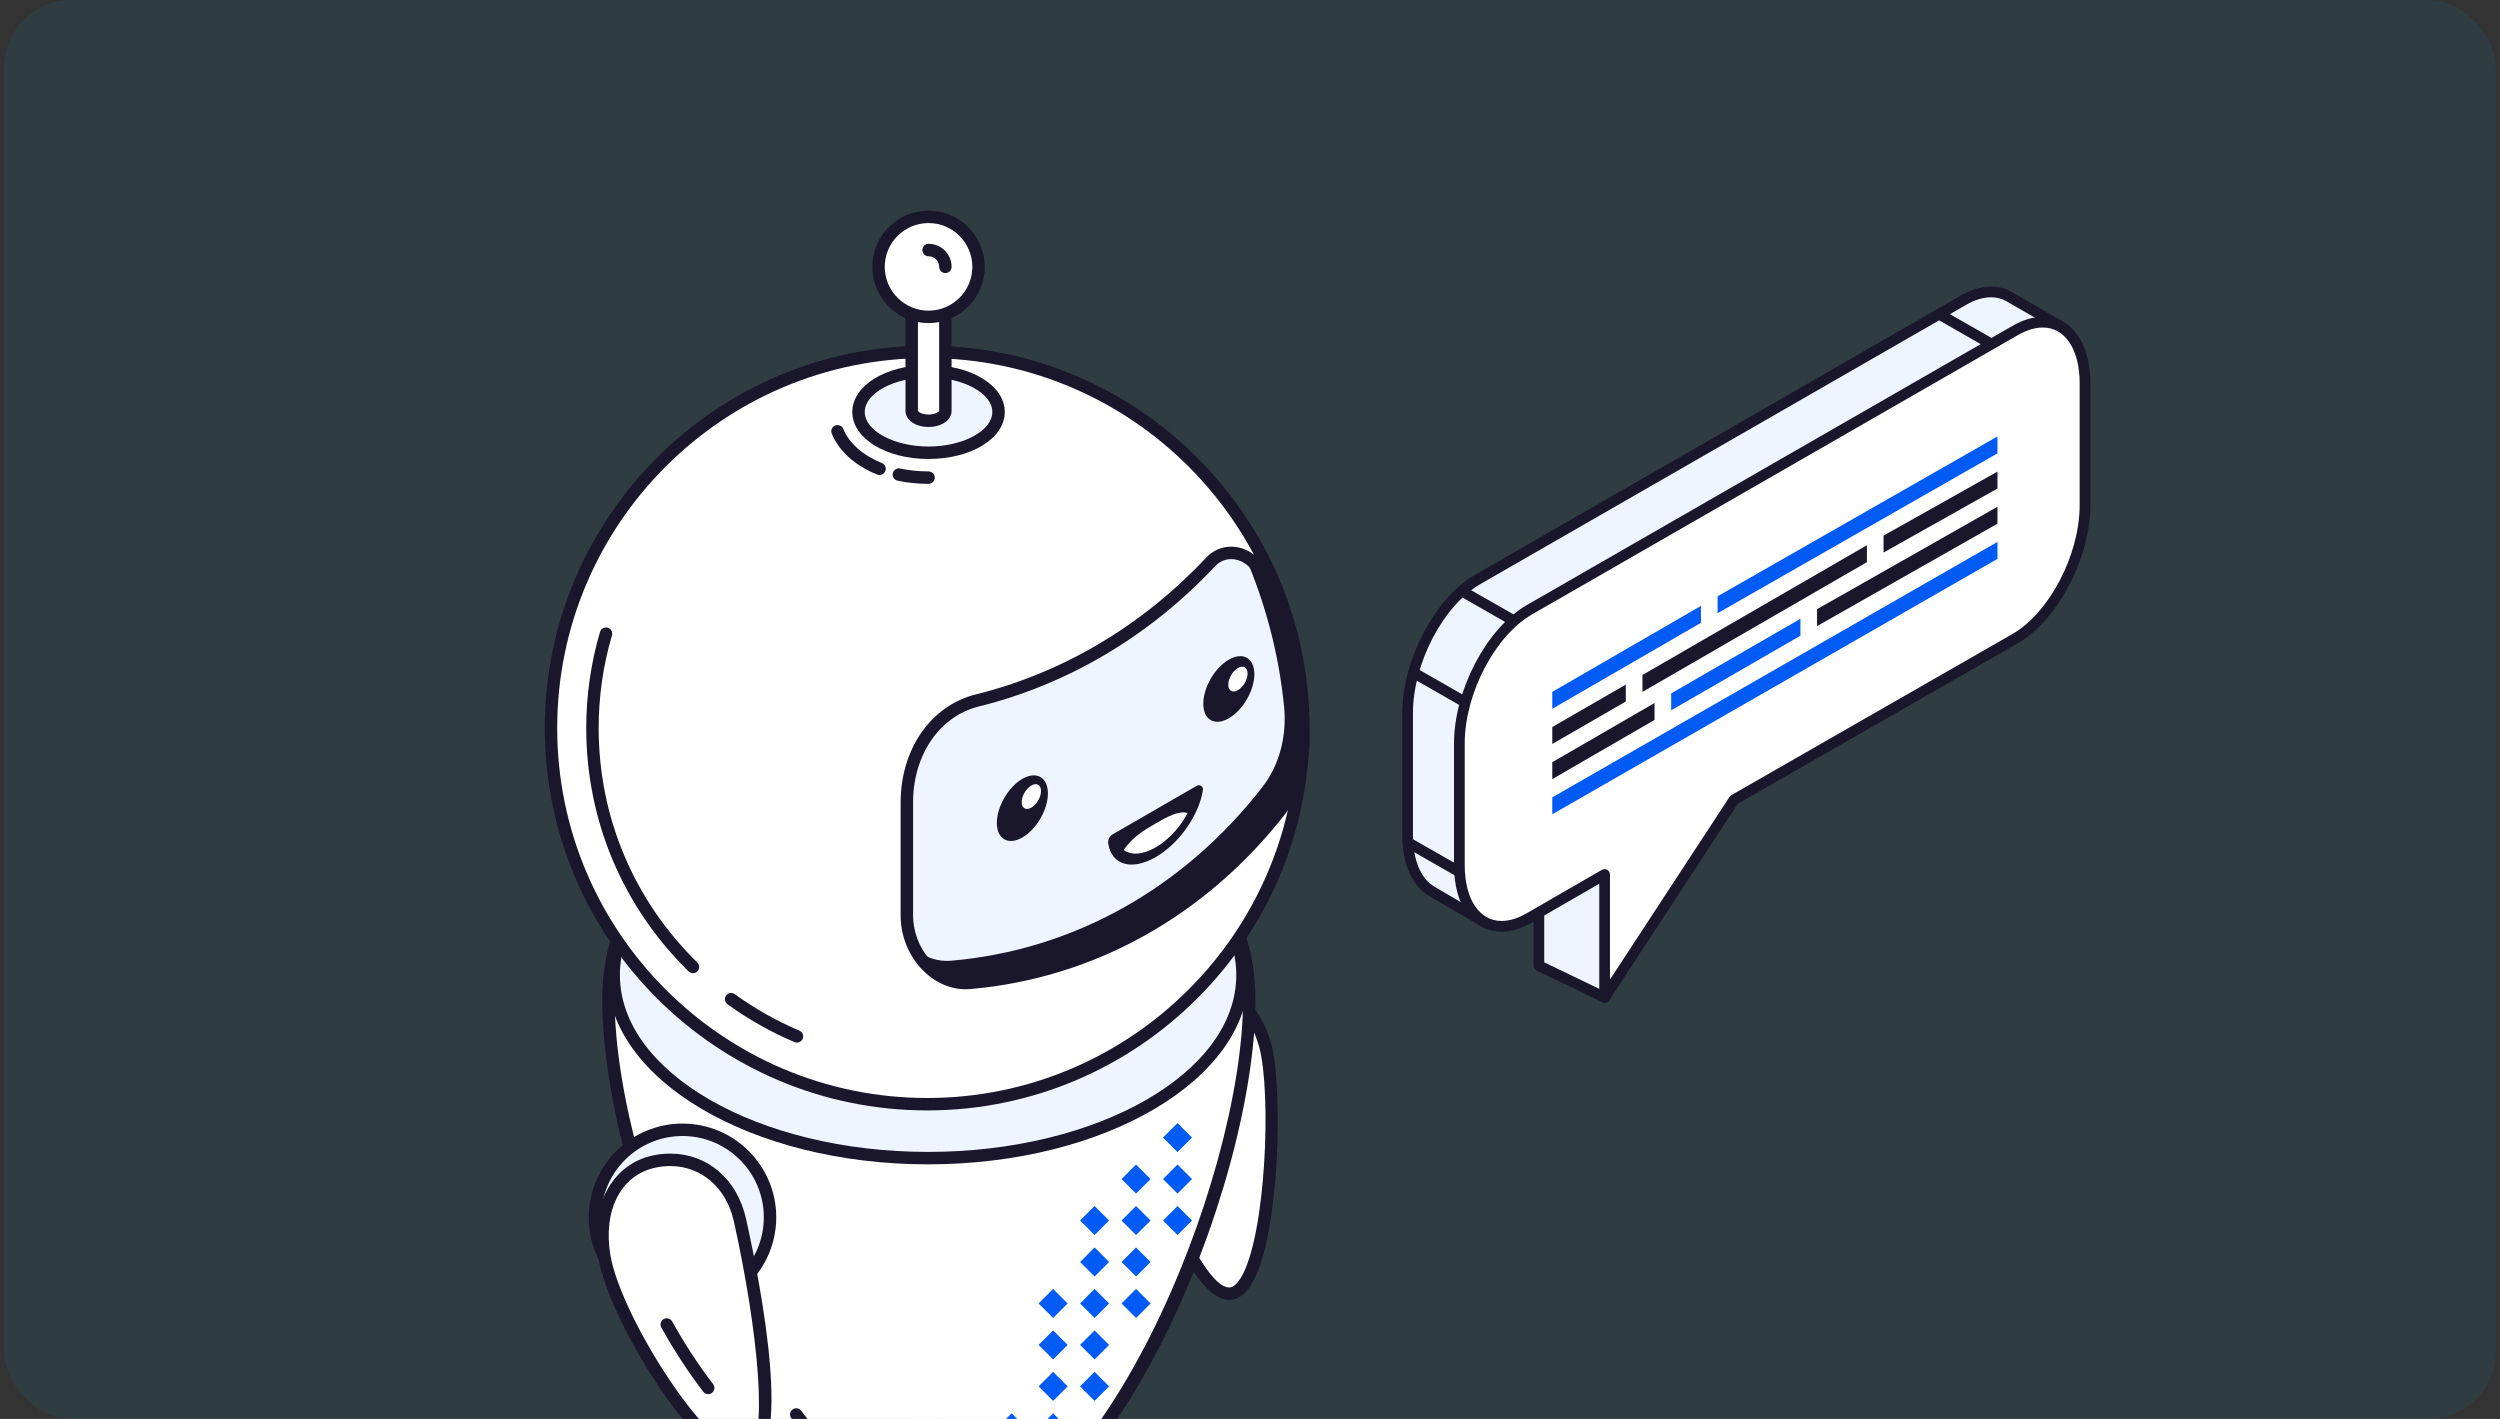 <svg width="296" height="168" viewBox="0 0 296 168" fill="none" xmlns="http://www.w3.org/2000/svg">
<rect x="0" y="0" width="296" height="168" fill="#333333" stroke="none"/>
<g clip-path="url(#clip0_378_7897)">
<rect x="0.5" width="295" height="168" rx="8" fill="#04B6F5" fill-opacity="0.08"/>
<path d="M132.988 127.502C134.328 133.531 141.238 154.167 145.88 153.136C150.523 152.104 151.447 129.854 149.799 123.767C148.377 118.52 144.205 115.818 139.564 116.848C134.922 117.88 131.809 122.195 132.988 127.502Z" fill="white"/>
<path d="M141.497 117.368C140.916 117.368 140.319 117.436 139.723 117.567C135.202 118.573 132.672 122.684 133.707 127.342C135.371 134.826 141.925 152.434 145.539 152.436C145.602 152.436 145.661 152.429 145.72 152.416C146.11 152.33 146.526 151.937 146.923 151.28C149.895 146.363 150.556 129.378 149.088 123.959C147.987 119.893 145.078 117.368 141.497 117.368ZM145.539 153.909H145.538C139.671 153.906 132.962 130.778 132.27 127.662C131.069 122.259 134.135 117.301 139.404 116.13C140.105 115.975 140.809 115.895 141.497 115.895C145.773 115.895 149.227 118.838 150.51 123.573C151.919 128.779 151.563 146.452 148.184 152.042C147.564 153.067 146.843 153.676 146.041 153.854C145.877 153.891 145.708 153.909 145.539 153.909Z" fill="#1A172D"/>
<path d="M72.041 118.444C72.041 139.395 89.025 183.267 109.976 183.267C130.928 183.267 147.912 139.395 147.912 118.444C147.912 100 130.928 95.556 109.976 95.556C89.025 95.556 72.041 100 72.041 118.444Z" fill="url(#paint0_linear_378_7897)"/>
<path d="M72.041 118.444C72.041 139.395 89.025 183.267 109.976 183.267C130.928 183.267 147.912 139.395 147.912 118.444C147.912 100 130.928 95.556 109.976 95.556C89.025 95.556 72.041 100 72.041 118.444Z" fill="white"/>
<path d="M109.976 96.293C84.598 96.293 72.777 103.332 72.777 118.443C72.777 139.546 89.996 182.531 109.976 182.531C129.957 182.531 147.176 139.546 147.176 118.443C147.176 103.332 135.356 96.293 109.976 96.293ZM109.976 184.004C88.813 184.004 71.305 140.597 71.305 118.443C71.305 97.269 93.376 94.82 109.976 94.82C126.578 94.82 148.648 97.269 148.648 118.443C148.648 140.597 131.141 184.004 109.976 184.004Z" fill="#1A172D"/>
<path d="M106.307 178.443C106.228 178.443 106.145 178.431 106.066 178.402C101.99 176.984 97.824 173.454 93.684 167.913C93.441 167.587 93.507 167.124 93.834 166.882C94.16 166.639 94.621 166.706 94.864 167.03C98.769 172.259 102.81 175.711 106.55 177.012C106.934 177.145 107.136 177.566 107.003 177.948C106.897 178.253 106.612 178.443 106.307 178.443Z" fill="#1A172D"/>
<path d="M72.659 115.443C72.659 127.416 89.326 137.122 109.886 137.122C130.445 137.122 147.113 127.416 147.113 115.443C147.113 103.471 130.445 93.766 109.886 93.766C89.326 93.766 72.659 103.471 72.659 115.443Z" fill="#EFF5FF"/>
<path d="M109.886 94.502C89.765 94.502 73.396 103.897 73.396 115.443C73.396 126.991 89.765 136.386 109.886 136.386C130.007 136.386 146.376 126.991 146.376 115.443C146.376 103.897 130.007 94.502 109.886 94.502ZM109.886 137.859C88.953 137.859 71.923 127.803 71.923 115.443C71.923 103.085 88.953 93.029 109.886 93.029C130.819 93.029 147.849 103.085 147.849 115.443C147.849 127.803 130.819 137.859 109.886 137.859Z" fill="#1A172D"/>
<path d="M65.236 86.2C65.236 110.797 85.177 130.738 109.774 130.738C134.372 130.738 154.312 110.797 154.312 86.2C154.312 61.602 134.372 41.663 109.774 41.663C85.177 41.663 65.236 61.602 65.236 86.2Z" fill="white"/>
<path d="M109.774 42.399C85.622 42.399 65.973 62.048 65.973 86.2C65.973 110.352 85.622 130.002 109.774 130.002C133.927 130.002 153.575 110.352 153.575 86.2C153.575 62.048 133.927 42.399 109.774 42.399ZM109.774 131.474C84.81 131.474 64.5 111.164 64.5 86.2C64.5 61.236 84.81 40.926 109.774 40.926C134.739 40.926 155.048 61.236 155.048 86.2C155.048 111.164 134.739 131.474 109.774 131.474Z" fill="#1A172D"/>
<path d="M82.049 115.225C81.863 115.225 81.677 115.155 81.533 115.014C73.715 107.351 69.41 97.117 69.41 86.2C69.41 82.331 69.959 78.503 71.042 74.822C71.157 74.431 71.569 74.212 71.956 74.323C72.346 74.438 72.57 74.848 72.455 75.238C71.411 78.783 70.882 82.472 70.882 86.2C70.882 96.718 75.031 106.578 82.564 113.963C82.854 114.247 82.859 114.714 82.574 115.003C82.43 115.151 82.239 115.225 82.049 115.225Z" fill="#1A172D"/>
<path d="M94.359 123.445C94.263 123.445 94.166 123.426 94.072 123.386C91.273 122.2 88.602 120.689 86.133 118.9C85.804 118.662 85.731 118.2 85.969 117.871C86.208 117.542 86.667 117.47 86.998 117.708C89.376 119.432 91.95 120.887 94.647 122.03C95.022 122.189 95.196 122.621 95.037 122.996C94.918 123.276 94.645 123.445 94.359 123.445Z" fill="#1A172D"/>
<path d="M151.694 95.78C142.367 107.81 129.256 115.127 114.798 116.37C110.905 116.705 107.371 112.897 107.371 108.368V95.027C107.371 89.071 110.764 84.159 115.726 82.93C126.183 80.338 135.679 74.701 143.344 66.529C145.159 64.596 148.271 65.385 149.48 68.133C151.955 73.762 153.609 79.883 154.244 86.258C154.598 89.811 153.657 93.248 151.694 95.78Z" fill="#EFF5FF"/>
<path d="M145.763 66.199C145.044 66.199 144.394 66.487 143.881 67.033C136.141 75.283 126.467 81.027 115.903 83.644C111.241 84.8 108.108 89.374 108.108 95.027V108.368C108.108 110.255 108.803 112.135 110.014 113.525C111.298 114.999 113.028 115.786 114.735 115.637C128.99 114.41 141.909 107.199 151.112 95.329C152.968 92.935 153.842 89.656 153.511 86.331C152.895 80.151 151.312 74.128 148.806 68.429C148.21 67.074 147.016 66.199 145.763 66.199ZM114.32 117.128C112.337 117.128 110.363 116.167 108.903 114.492C107.44 112.814 106.635 110.639 106.635 108.368V95.027C106.635 88.685 110.218 83.537 115.55 82.215C125.837 79.666 135.263 74.067 142.808 66.026C143.594 65.187 144.643 64.726 145.763 64.726C147.599 64.726 149.323 65.947 150.154 67.837C152.723 73.677 154.345 79.85 154.977 86.186C155.345 89.881 154.36 93.543 152.277 96.231C142.818 108.43 129.531 115.842 114.862 117.105C114.681 117.12 114.499 117.128 114.32 117.128Z" fill="#1A172D"/>
<path d="M112.589 113.752C127.047 112.508 140.158 105.192 149.485 93.161C151.448 90.629 152.388 87.192 152.035 83.639C151.413 77.402 149.813 71.411 147.425 65.884C148.269 66.318 149.016 67.078 149.48 68.134C151.955 73.762 153.609 79.883 154.244 86.258C154.597 89.811 153.657 93.248 151.694 95.78C142.367 107.81 129.256 115.127 114.798 116.371C112.179 116.596 109.727 114.942 108.4 112.458C109.619 113.379 111.075 113.881 112.589 113.752Z" fill="#1A172D"/>
<path d="M70.443 144.131C70.443 149.855 75.084 154.495 80.808 154.495C86.532 154.495 91.172 149.855 91.172 144.131C91.172 138.407 86.532 133.767 80.808 133.767C75.084 133.767 70.443 138.407 70.443 144.131Z" fill="#EFF5FF"/>
<path d="M80.808 134.504C75.499 134.504 71.18 138.823 71.18 144.131C71.18 149.44 75.499 153.759 80.808 153.759C86.117 153.759 90.435 149.44 90.435 144.131C90.435 138.823 86.117 134.504 80.808 134.504ZM80.808 155.232C74.687 155.232 69.707 150.252 69.707 144.131C69.707 138.011 74.687 133.031 80.808 133.031C86.929 133.031 91.908 138.011 91.908 144.131C91.908 150.252 86.929 155.232 80.808 155.232Z" fill="#1A172D"/>
<path d="M71.545 148.727C72.861 156.521 83.807 173.647 88.449 172.616C93.091 171.584 88.95 150.489 87.61 144.462C86.431 139.155 82.017 136.512 77.375 137.543C72.733 138.575 70.64 143.367 71.545 148.727Z" fill="white"/>
<path d="M79.347 138.06C78.75 138.06 78.14 138.129 77.535 138.262C73.494 139.161 71.379 143.317 72.272 148.604C73.491 155.83 83.749 171.924 88.03 171.925C88.121 171.925 88.209 171.915 88.29 171.896C91.176 171.255 89.724 157.365 86.891 144.621C86.005 140.635 83.044 138.06 79.347 138.06ZM88.03 173.397C82.556 173.396 72.086 156.354 70.819 148.85C69.803 142.832 72.433 137.888 77.216 136.826C77.925 136.668 78.642 136.587 79.347 136.587C83.762 136.587 87.288 139.615 88.329 144.302C90.182 152.638 93.918 172.154 88.609 173.335C88.424 173.376 88.228 173.397 88.03 173.397Z" fill="#1A172D"/>
<path d="M83.851 165.068C83.63 165.068 83.412 164.97 83.267 164.782C81.529 162.525 79.764 159.824 78.298 157.177C78.101 156.821 78.23 156.374 78.585 156.176C78.941 155.98 79.389 156.108 79.586 156.464C81.018 159.048 82.74 161.684 84.434 163.882C84.682 164.204 84.622 164.668 84.299 164.915C84.166 165.018 84.008 165.068 83.851 165.068Z" fill="#1A172D"/>
<path d="M109.939 57.287C108.673 57.287 107.44 57.161 106.274 56.913C105.875 56.829 105.622 56.438 105.706 56.039C105.79 55.642 106.182 55.387 106.58 55.473C107.645 55.699 108.775 55.814 109.939 55.814C110.345 55.814 110.675 56.144 110.675 56.551C110.675 56.957 110.345 57.287 109.939 57.287Z" fill="#1A172D"/>
<path d="M104.138 56.24C104.047 56.24 103.954 56.224 103.864 56.188C101.253 55.143 99.341 53.425 98.48 51.348C98.323 50.973 98.502 50.542 98.877 50.386C99.253 50.23 99.684 50.407 99.841 50.783C100.547 52.49 102.171 53.923 104.412 54.821C104.789 54.971 104.973 55.4 104.821 55.778C104.707 56.066 104.43 56.24 104.138 56.24Z" fill="#1A172D"/>
<path d="M101.649 48.778C101.649 51.444 105.361 53.605 109.939 53.605C114.518 53.605 118.229 51.444 118.229 48.778C118.229 46.111 114.518 43.95 109.939 43.95C105.361 43.95 101.649 46.111 101.649 48.778Z" fill="#EFF5FF"/>
<path d="M109.939 44.687C105.845 44.687 102.385 46.56 102.385 48.777C102.385 50.995 105.845 52.869 109.939 52.869C114.033 52.869 117.492 50.995 117.492 48.777C117.492 46.56 114.033 44.687 109.939 44.687ZM109.939 54.342C104.877 54.342 100.913 51.898 100.913 48.777C100.913 45.658 104.877 43.214 109.939 43.214C115 43.214 118.965 45.658 118.965 48.777C118.965 51.898 115 54.342 109.939 54.342Z" fill="#1A172D"/>
<path d="M111.931 31.09H107.947V48.656C107.947 49.297 108.839 49.816 109.939 49.816C111.04 49.816 111.931 49.297 111.931 48.656V31.09Z" fill="white"/>
<path d="M108.684 31.826V48.655C108.719 48.764 109.162 49.08 109.939 49.08C110.716 49.08 111.159 48.764 111.197 48.645L111.195 31.826H108.684ZM109.939 50.552C108.384 50.552 107.211 49.736 107.211 48.655V30.353H112.668V48.655C112.668 49.736 111.494 50.552 109.939 50.552Z" fill="#1A172D"/>
<path d="M104.018 31.595C104.018 34.866 106.669 37.517 109.939 37.517C113.21 37.517 115.861 34.866 115.861 31.595C115.861 28.325 113.21 25.674 109.939 25.674C106.669 25.674 104.018 28.325 104.018 31.595Z" fill="white"/>
<path d="M109.939 26.41C107.081 26.41 104.755 28.737 104.755 31.596C104.755 34.455 107.081 36.781 109.939 36.781C112.798 36.781 115.124 34.455 115.124 31.596C115.124 28.737 112.798 26.41 109.939 26.41ZM109.939 38.254C106.269 38.254 103.282 35.267 103.282 31.596C103.282 27.924 106.269 24.937 109.939 24.937C113.61 24.937 116.597 27.924 116.597 31.596C116.597 35.267 113.61 38.254 109.939 38.254Z" fill="#1A172D"/>
<path d="M111.934 32.332C111.528 32.332 111.198 32.002 111.198 31.595C111.198 30.902 110.633 30.339 109.939 30.339C109.532 30.339 109.203 30.009 109.203 29.602C109.203 29.196 109.532 28.866 109.939 28.866C111.445 28.866 112.67 30.09 112.67 31.595C112.67 32.002 112.341 32.332 111.934 32.332Z" fill="#1A172D"/>
<path d="M141.697 93.037C142.047 92.835 142.487 93.124 142.427 93.524C141.99 96.459 139.651 99.857 136.831 101.485C133.965 103.14 131.595 102.393 131.213 99.868C131.148 99.436 131.362 99.004 131.74 98.785L141.697 93.037Z" fill="#1A172D"/>
<path d="M136.831 100.328C138.39 99.428 139.764 97.888 140.612 96.266C139.607 95.949 138.285 96.654 136.831 97.494C135.376 98.334 134.053 99.156 133.048 100.632C133.896 101.277 135.271 101.229 136.831 100.328Z" fill="white"/>
<path d="M124.073 93.941C124.073 95.858 122.719 98.193 121.049 99.157C119.379 100.121 118.025 99.35 118.025 97.433C118.025 95.516 119.379 93.181 121.049 92.217C122.719 91.253 124.073 92.025 124.073 93.941Z" fill="#1A172D"/>
<path d="M148.517 79.828C148.517 81.745 147.163 84.081 145.493 85.045C143.822 86.009 142.469 85.237 142.469 83.32C142.469 81.404 143.822 79.068 145.493 78.104C147.163 77.14 148.517 77.911 148.517 79.828Z" fill="#1A172D"/>
<path d="M123.255 93.653C123.255 94.376 122.744 95.259 122.112 95.623C121.482 95.987 120.969 95.696 120.969 94.971C120.969 94.248 121.482 93.365 122.112 93.001C122.744 92.636 123.255 92.928 123.255 93.653Z" fill="white"/>
<path d="M147.714 79.743C147.714 80.467 147.202 81.349 146.571 81.713C145.939 82.078 145.428 81.786 145.428 81.062C145.428 80.338 145.939 79.456 146.571 79.091C147.202 78.727 147.714 79.019 147.714 79.743Z" fill="white"/>
<path d="M127.881 159.238L129.599 160.956L131.317 159.238L129.599 157.52L127.881 159.238ZM122.971 159.238L124.69 160.956L126.408 159.238L124.69 157.52L122.971 159.238ZM132.79 154.329L134.508 156.047L136.227 154.329L134.508 152.61L132.79 154.329ZM127.881 154.329L129.599 156.047L131.317 154.329L129.599 152.61L127.881 154.329ZM122.971 154.329L124.69 156.047L126.408 154.329L124.69 152.61L122.971 154.329ZM132.79 149.419L134.508 151.138L136.227 149.419L134.508 147.701L132.79 149.419ZM127.881 149.419L129.599 151.138L131.317 149.419L129.599 147.701L127.881 149.419ZM137.699 144.51L139.418 146.228L141.136 144.51L139.418 142.792L137.699 144.51ZM132.79 144.51L134.508 146.228L136.227 144.51L134.508 142.792L132.79 144.51ZM127.881 144.51L129.599 146.228L131.317 144.51L129.599 142.792L127.881 144.51ZM137.699 139.601L139.418 141.319L141.136 139.601L139.418 137.882L137.699 139.601ZM132.79 139.601L134.508 141.319L136.227 139.601L134.508 137.882L132.79 139.601ZM137.699 134.691L139.418 136.409L141.136 134.691L139.418 132.973L137.699 134.691ZM118.062 173.966L119.78 175.684L121.499 173.966L119.78 172.248L118.062 173.966ZM122.971 169.057L124.69 170.775L126.408 169.057L124.69 167.338L122.971 169.057ZM118.062 169.057L119.78 170.775L121.499 169.057L119.78 167.338L118.062 169.057ZM127.881 164.147L129.599 165.866L131.317 164.147L129.599 162.429L127.881 164.147ZM122.971 164.147L124.69 165.866L126.408 164.147L124.69 162.429L122.971 164.147Z" fill="#005AF4"/>
<path d="M182.203 98.386V114.339L190.019 118.105L199.213 88.349L182.203 98.386Z" fill="#EFF5FF"/>
<path d="M182.837 113.941L189.63 117.214L198.124 89.727L182.837 98.747V113.941ZM190.019 118.739C189.924 118.739 189.83 118.718 189.743 118.675L181.928 114.911C181.709 114.805 181.569 114.583 181.569 114.339V98.386C181.569 98.161 181.687 97.954 181.881 97.84L198.891 87.803C199.116 87.67 199.401 87.689 199.606 87.852C199.812 88.014 199.896 88.285 199.819 88.535L190.624 118.292C190.569 118.468 190.441 118.612 190.272 118.685C190.191 118.721 190.105 118.739 190.019 118.739Z" fill="#1A172D"/>
<path d="M176.928 106.326L234.438 73.266C239.013 70.624 242.722 63.538 242.722 57.437V43.047C242.722 39.951 245.745 39.889 244.206 38.773C244.081 38.681 237.988 35.183 237.854 35.107C236.404 34.281 234.516 34.364 232.452 35.555L174.943 68.615C170.368 71.257 166.659 78.343 166.659 84.444V98.835C166.659 102.171 167.768 104.52 169.522 105.534C169.579 105.567 175.74 109.169 175.797 109.199C177.226 109.936 174.936 107.476 176.928 106.326Z" fill="#EFF5FF"/>
<path d="M235.742 35.195C234.815 35.195 233.815 35.501 232.77 36.105L175.26 69.165C170.868 71.7 167.293 78.555 167.293 84.443V98.835C167.293 101.808 168.221 104.05 169.839 104.984L170.58 105.417C171.821 106.143 174.306 107.596 175.474 108.278C175.367 107.514 175.434 106.456 176.611 105.777L234.122 72.716C238.514 70.181 242.088 63.327 242.088 57.438V43.047C242.088 41.159 243.083 40.207 243.677 39.638C243.763 39.556 243.871 39.453 243.945 39.372C243.917 39.348 243.881 39.319 243.834 39.285C243.589 39.131 237.881 35.853 237.541 35.658C237.001 35.351 236.396 35.195 235.742 35.195ZM176.177 109.969C175.986 109.969 175.786 109.907 175.507 109.762C175.475 109.745 175.445 109.73 169.941 106.512L169.204 106.082C167.184 104.915 166.025 102.274 166.025 98.835V84.443C166.025 78.151 169.884 70.804 174.626 68.066L232.137 35.006C234.32 33.746 236.474 33.591 238.168 34.557C238.229 34.592 244.407 38.135 244.578 38.259C244.861 38.464 245.241 38.795 245.274 39.288C245.311 39.829 244.926 40.198 244.553 40.555C244.02 41.065 243.356 41.701 243.356 43.047V57.438C243.356 63.73 239.497 71.076 234.755 73.815L177.244 106.875C176.565 107.267 176.646 107.837 176.833 108.599C176.931 108.993 177.022 109.365 176.769 109.688C176.63 109.866 176.413 109.969 176.177 109.969Z" fill="#1A172D"/>
<path d="M172.786 103.227L166.855 99.838L172.786 103.227Z" fill="white"/>
<path d="M172.786 103.862C172.679 103.862 172.571 103.835 172.472 103.778L166.54 100.389C166.236 100.215 166.13 99.828 166.304 99.523C166.478 99.219 166.866 99.115 167.169 99.287L173.101 102.677C173.405 102.851 173.511 103.238 173.337 103.542C173.22 103.747 173.006 103.862 172.786 103.862Z" fill="#1A172D"/>
<path d="M173.315 83.047L167.376 79.655L173.315 83.047Z" fill="white"/>
<path d="M173.314 83.682C173.207 83.682 173.099 83.655 173 83.599L167.062 80.205C166.757 80.032 166.652 79.644 166.826 79.34C167 79.036 167.388 78.932 167.691 79.104L173.629 82.497C173.933 82.671 174.039 83.058 173.865 83.363C173.748 83.567 173.534 83.682 173.314 83.682Z" fill="#1A172D"/>
<path d="M179.126 73.433L173.088 69.984L179.126 73.433Z" fill="white"/>
<path d="M179.125 74.068C179.018 74.068 178.91 74.041 178.811 73.984L172.774 70.534C172.47 70.361 172.364 69.972 172.538 69.669C172.712 69.365 173.1 69.261 173.403 69.433L179.44 72.883C179.744 73.057 179.85 73.444 179.676 73.748C179.559 73.953 179.345 74.068 179.125 74.068Z" fill="#1A172D"/>
<path d="M235.763 40.724L229.726 37.274L235.763 40.724Z" fill="white"/>
<path d="M235.762 41.358C235.656 41.358 235.548 41.331 235.449 41.275L229.411 37.825C229.107 37.651 229.001 37.263 229.176 36.96C229.35 36.656 229.738 36.552 230.04 36.723L236.078 40.173C236.382 40.347 236.488 40.735 236.313 41.038C236.196 41.243 235.982 41.358 235.762 41.358Z" fill="#1A172D"/>
<path d="M181.073 72.198L238.582 39.138C243.157 36.497 246.866 39.301 246.866 45.401V59.792C246.866 65.892 243.157 72.978 238.582 75.62L205.311 94.693L189.986 118.107V103.536L181.073 108.68C176.498 111.322 172.789 108.517 172.789 102.417V88.027C172.789 81.926 176.498 74.84 181.073 72.198Z" fill="white"/>
<path d="M189.986 102.903C190.095 102.903 190.205 102.93 190.303 102.987C190.499 103.1 190.62 103.31 190.62 103.536V115.981L204.78 94.346C204.835 94.262 204.908 94.192 204.995 94.143L238.267 75.07C242.658 72.534 246.232 65.681 246.232 59.792V45.401C246.232 41.378 244.52 38.778 241.871 38.778C240.944 38.778 239.944 39.084 238.899 39.687L181.388 72.748C176.997 75.283 173.423 82.137 173.423 88.027V102.417C173.423 106.441 175.135 109.041 177.783 109.041C178.711 109.041 179.711 108.735 180.756 108.131L189.669 102.987C189.767 102.93 189.877 102.903 189.986 102.903ZM189.986 118.741C189.926 118.741 189.864 118.733 189.805 118.715C189.536 118.635 189.352 118.388 189.352 118.107V104.634L181.39 109.229C180.149 109.945 178.936 110.308 177.783 110.308C174.365 110.308 172.155 107.211 172.155 102.417V88.027C172.155 81.734 176.014 74.387 180.756 71.649L238.266 38.589C239.505 37.874 240.719 37.51 241.871 37.51C245.291 37.51 247.5 40.608 247.5 45.401V59.792C247.5 66.084 243.642 73.431 238.899 76.169L205.758 95.166L190.516 118.455C190.397 118.637 190.196 118.741 189.986 118.741Z" fill="#1A172D"/>
<path d="M215.142 72.124L236.5 60.001V62.004L215.142 74.127V72.124Z" fill="#1A172D"/>
<path d="M203.362 70.6L236.5 51.675V53.678L203.362 72.603V70.6Z" fill="#005AF4"/>
<path d="M223.014 63.417L236.5 55.838V57.841L223.014 65.42V63.417Z" fill="#1A172D"/>
<path d="M221.041 64.555V66.559L194.467 81.92V79.917L221.041 64.555Z" fill="#1A172D"/>
<path d="M213.17 73.262V75.266L197.868 84.1V82.097L213.17 73.262Z" fill="#005AF4"/>
<path d="M201.39 73.742L183.791 83.921V81.917L201.39 71.738V73.742Z" fill="#005AF4"/>
<path d="M192.495 83.058L183.791 88.084V86.08L192.495 81.055V83.058Z" fill="#1A172D"/>
<path d="M195.896 85.239L183.791 92.247V90.243L195.896 83.236V85.239Z" fill="#1A172D"/>
<path d="M236.5 66.167L183.791 96.409V94.406L236.5 64.163V66.167Z" fill="#005AF4"/>
</g>
<defs>
<linearGradient id="paint0_linear_378_7897" x1="149.224" y1="144.813" x2="70.848" y2="132.948" gradientUnits="userSpaceOnUse">
<stop stop-color="#C396D1"/>
<stop offset="0.01" stop-color="#C396D1"/>
<stop offset="0.197" stop-color="white"/>
<stop offset="0.359" stop-color="#D2AADA"/>
<stop offset="0.611" stop-color="#8259B2"/>
<stop offset="1" stop-color="#AE76C2"/>
</linearGradient>
<clipPath id="clip0_378_7897">
<rect x="0.5" width="295" height="168" rx="8" fill="white"/>
</clipPath>
</defs>
</svg>

